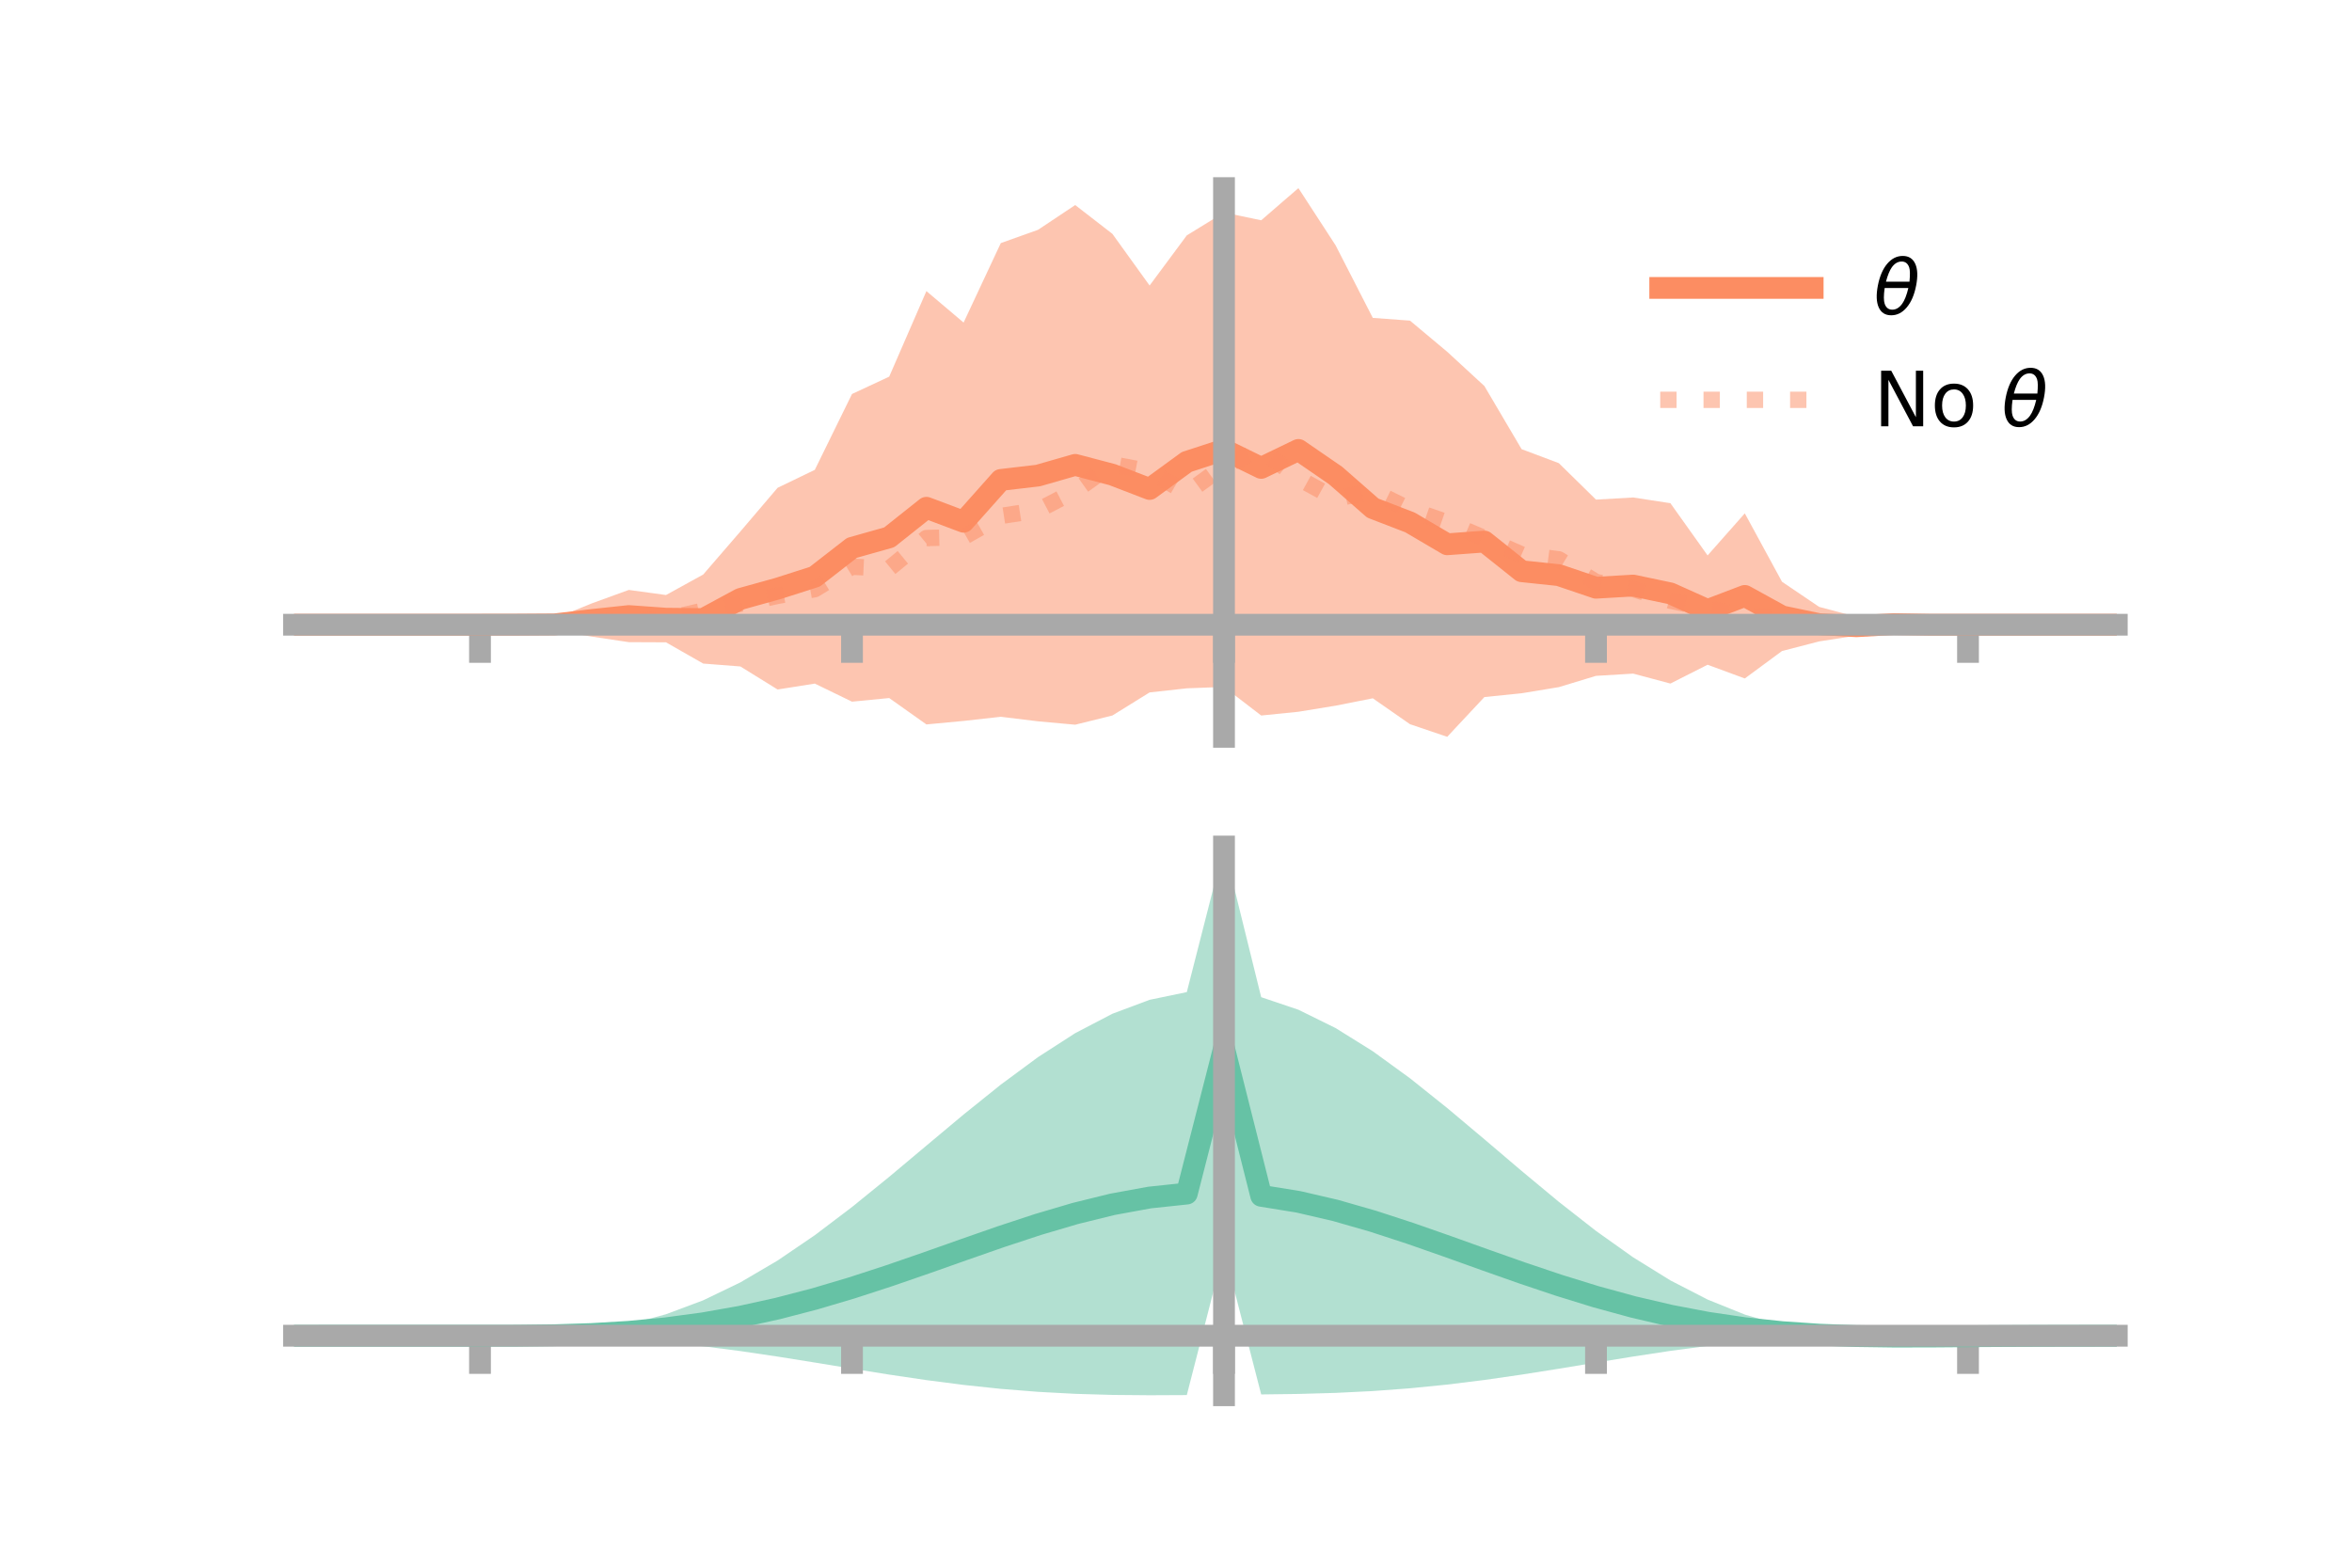 <?xml version="1.0" encoding="utf-8" standalone="no"?>
<!DOCTYPE svg PUBLIC "-//W3C//DTD SVG 1.1//EN"
  "http://www.w3.org/Graphics/SVG/1.1/DTD/svg11.dtd">
<!-- Created with matplotlib (https://matplotlib.org/) -->
<svg height="144pt" version="1.1" viewBox="0 0 216 144" width="216pt" xmlns="http://www.w3.org/2000/svg" xmlns:xlink="http://www.w3.org/1999/xlink">
 <defs>
  <style type="text/css">*{stroke-linecap:butt;stroke-linejoin:round;}</style>
 </defs>
 <g id="figure_1">
  <g id="patch_1">
   <path d="M 0 144 
L 216 144 
L 216 0 
L 0 0 
z
" style="fill:none;"/>
  </g>
  <g id="axes_1">
   <g id="patch_2">
    <path d="M 27 67.68 
L 194.4 67.68 
L 194.4 17.28 
L 27 17.28 
z
" style="fill:none;"/>
   </g>
   <g id="PolyCollection_1">
    <path clip-path="url(#pe8ee0fcbc0)" d="M 27 57.382 
L 27 57.382 
L 30.416 57.382 
L 33.833 57.382 
L 37.249 57.382 
L 40.665 57.382 
L 44.082 57.382 
L 47.498 57.338 
L 50.914 56.829 
L 54.331 55.43 
L 57.747 54.188 
L 61.163 54.656 
L 64.58 52.773 
L 67.996 48.817 
L 71.412 44.807 
L 74.829 43.158 
L 78.245 36.191 
L 81.661 34.597 
L 85.078 26.739 
L 88.494 29.629 
L 91.91 22.33 
L 95.327 21.11 
L 98.743 18.835 
L 102.159 21.481 
L 105.576 26.227 
L 108.992 21.621 
L 112.408 19.521 
L 115.824 20.234 
L 119.241 17.28 
L 122.657 22.534 
L 126.073 29.199 
L 129.49 29.452 
L 132.906 32.312 
L 136.322 35.459 
L 139.739 41.258 
L 143.155 42.541 
L 146.571 45.892 
L 149.988 45.696 
L 153.404 46.221 
L 156.82 51.019 
L 160.237 47.154 
L 163.653 53.436 
L 167.069 55.747 
L 170.486 56.657 
L 173.902 56.664 
L 177.318 57.362 
L 180.735 57.382 
L 184.151 57.382 
L 187.567 57.382 
L 190.984 57.382 
L 194.4 57.382 
L 194.4 57.382 
L 194.4 57.382 
L 190.984 57.382 
L 187.567 57.382 
L 184.151 57.382 
L 180.735 57.382 
L 177.318 57.407 
L 173.902 57.991 
L 170.486 58.386 
L 167.069 58.916 
L 163.653 59.8 
L 160.237 62.321 
L 156.82 61.06 
L 153.404 62.788 
L 149.988 61.875 
L 146.571 62.081 
L 143.155 63.117 
L 139.739 63.68 
L 136.322 64.028 
L 132.906 67.68 
L 129.49 66.522 
L 126.073 64.142 
L 122.657 64.82 
L 119.241 65.378 
L 115.824 65.724 
L 112.408 63.097 
L 108.992 63.226 
L 105.576 63.603 
L 102.159 65.722 
L 98.743 66.568 
L 95.327 66.257 
L 91.91 65.84 
L 88.494 66.221 
L 85.078 66.542 
L 81.661 64.119 
L 78.245 64.451 
L 74.829 62.792 
L 71.412 63.334 
L 67.996 61.218 
L 64.58 60.952 
L 61.163 59.001 
L 57.747 58.986 
L 54.331 58.473 
L 50.914 57.879 
L 47.498 57.414 
L 44.082 57.382 
L 40.665 57.382 
L 37.249 57.382 
L 33.833 57.382 
L 30.416 57.382 
L 27 57.382 
z
" style="fill:#fc8d62;fill-opacity:0.5;"/>
   </g>
   <g id="matplotlib.axis_1">
    <g id="xtick_1">
     <g id="line2d_1">
      <defs>
       <path d="M 0 0 
L 0 3.5 
" id="m08c75217b4" style="stroke:#a9a9a9;stroke-width:2;"/>
      </defs>
      <g>
       <use style="fill:#a9a9a9;stroke:#a9a9a9;stroke-width:2;" x="44.082" xlink:href="#m08c75217b4" y="57.382"/>
      </g>
     </g>
    </g>
    <g id="xtick_2">
     <g id="line2d_2">
      <g>
       <use style="fill:#a9a9a9;stroke:#a9a9a9;stroke-width:2;" x="78.245" xlink:href="#m08c75217b4" y="57.382"/>
      </g>
     </g>
    </g>
    <g id="xtick_3">
     <g id="line2d_3">
      <g>
       <use style="fill:#a9a9a9;stroke:#a9a9a9;stroke-width:2;" x="112.408" xlink:href="#m08c75217b4" y="57.382"/>
      </g>
     </g>
    </g>
    <g id="xtick_4">
     <g id="line2d_4">
      <g>
       <use style="fill:#a9a9a9;stroke:#a9a9a9;stroke-width:2;" x="146.571" xlink:href="#m08c75217b4" y="57.382"/>
      </g>
     </g>
    </g>
    <g id="xtick_5">
     <g id="line2d_5">
      <g>
       <use style="fill:#a9a9a9;stroke:#a9a9a9;stroke-width:2;" x="180.735" xlink:href="#m08c75217b4" y="57.382"/>
      </g>
     </g>
    </g>
   </g>
   <g id="matplotlib.axis_2"/>
   <g id="line2d_6">
    <path clip-path="url(#pe8ee0fcbc0)" d="M 27 57.382 
L 30.416 57.382 
L 33.833 57.382 
L 37.249 57.382 
L 40.665 57.382 
L 44.082 57.382 
L 47.498 57.376 
L 50.914 57.354 
L 54.331 56.952 
L 57.747 56.587 
L 61.163 56.829 
L 64.58 56.863 
L 67.996 55.017 
L 71.412 54.07 
L 74.829 52.975 
L 78.245 50.321 
L 81.661 49.358 
L 85.078 46.641 
L 88.494 47.925 
L 91.91 44.085 
L 95.327 43.684 
L 98.743 42.702 
L 102.159 43.601 
L 105.576 44.915 
L 108.992 42.424 
L 112.408 41.309 
L 115.824 42.979 
L 119.241 41.329 
L 122.657 43.677 
L 126.073 46.671 
L 129.49 47.987 
L 132.906 49.996 
L 136.322 49.744 
L 139.739 52.469 
L 143.155 52.829 
L 146.571 53.987 
L 149.988 53.786 
L 153.404 54.505 
L 156.82 56.039 
L 160.237 54.738 
L 163.653 56.618 
L 167.069 57.332 
L 170.486 57.522 
L 173.902 57.327 
L 177.318 57.385 
L 180.735 57.382 
L 184.151 57.382 
L 187.567 57.382 
L 190.984 57.382 
L 194.4 57.382 
" style="fill:none;stroke:#fc8d62;stroke-linecap:square;stroke-width:2;"/>
   </g>
   <g id="line2d_7">
    <path clip-path="url(#pe8ee0fcbc0)" d="M 27 57.382 
L 30.416 57.382 
L 33.833 57.382 
L 37.249 57.382 
L 40.665 57.382 
L 44.082 57.382 
L 47.498 57.38 
L 50.914 57.287 
L 54.331 57.102 
L 57.747 57.016 
L 61.163 56.876 
L 64.58 56.087 
L 67.996 55.458 
L 71.412 54.734 
L 74.829 54.12 
L 78.245 52.057 
L 81.661 52.221 
L 85.078 49.421 
L 88.494 49.336 
L 91.91 47.394 
L 95.327 46.868 
L 98.743 45.09 
L 102.159 42.647 
L 105.576 43.298 
L 108.992 45.284 
L 112.408 42.789 
L 115.824 41.309 
L 119.241 43.934 
L 122.657 45.814 
L 126.073 45.106 
L 129.49 46.801 
L 132.906 47.977 
L 136.322 49.426 
L 139.739 50.928 
L 143.155 51.377 
L 146.571 53.457 
L 149.988 54.101 
L 153.404 55.179 
L 156.82 55.891 
L 160.237 56.579 
L 163.653 56.69 
L 167.069 57.156 
L 170.486 57.444 
L 173.902 57.387 
L 177.318 57.382 
L 180.735 57.382 
L 184.151 57.382 
L 187.567 57.382 
L 190.984 57.382 
L 194.4 57.382 
" style="fill:none;stroke:#fc8d62;stroke-dasharray:1.5,2.475;stroke-dashoffset:0;stroke-opacity:0.5;stroke-width:1.5;"/>
   </g>
   <g id="patch_3">
    <path d="M 112.408 67.68 
L 112.408 17.28 
" style="fill:none;stroke:#a9a9a9;stroke-linecap:square;stroke-linejoin:miter;stroke-width:2;"/>
   </g>
   <g id="patch_4">
    <path d="M 194.4 67.68 
L 194.4 17.28 
" style="fill:none;"/>
   </g>
   <g id="patch_5">
    <path d="M 27 57.382 
L 194.4 57.382 
" style="fill:none;stroke:#a9a9a9;stroke-linecap:square;stroke-linejoin:miter;stroke-width:2;"/>
   </g>
   <g id="patch_6">
    <path d="M 27 17.28 
L 194.4 17.28 
" style="fill:none;"/>
   </g>
   <g id="legend_1">
    <g id="line2d_8">
     <path d="M 152.47 26.449 
L 166.47 26.449 
" style="fill:none;stroke:#fc8d62;stroke-linecap:square;stroke-width:2;"/>
    </g>
    <g id="line2d_9"/>
    <g id="text_1">
     <!-- $\theta$ -->
     <g transform="translate(172.07 28.899)scale(0.07 -0.07)">
      <defs>
       <path d="M 45.516 34.672 
L 14.453 34.672 
Q 12.359 20.062 14.5 13.875 
Q 17.188 6.25 24.469 6.25 
Q 31.781 6.25 37.359 13.922 
Q 42.234 20.656 45.516 34.672 
z
M 47.016 42.969 
Q 48.344 56.844 46.625 61.719 
Q 43.953 69.438 36.766 69.438 
Q 29.297 69.438 23.828 61.812 
Q 19.531 55.672 16.156 42.969 
z
M 38.188 76.766 
Q 49.906 76.766 54.594 66.406 
Q 59.281 56.109 55.719 37.844 
Q 52.203 19.625 43.453 9.281 
Q 34.766 -1.125 23.047 -1.125 
Q 11.281 -1.125 6.641 9.281 
Q 2 19.625 5.516 37.844 
Q 9.078 56.109 17.719 66.406 
Q 26.422 76.766 38.188 76.766 
z
" id="DejaVuSans-Oblique-952"/>
      </defs>
      <use transform="translate(0 0.234)" xlink:href="#DejaVuSans-Oblique-952"/>
     </g>
    </g>
    <g id="line2d_10">
     <path d="M 152.47 36.724 
L 166.47 36.724 
" style="fill:none;stroke:#fc8d62;stroke-dasharray:1.5,2.475;stroke-dashoffset:0;stroke-opacity:0.5;stroke-width:1.5;"/>
    </g>
    <g id="line2d_11"/>
    <g id="text_2">
     <!-- No $\theta$ -->
     <g transform="translate(172.07 39.174)scale(0.07 -0.07)">
      <defs>
       <path d="M 9.812 72.906 
L 23.094 72.906 
L 55.422 11.922 
L 55.422 72.906 
L 64.984 72.906 
L 64.984 0 
L 51.703 0 
L 19.391 60.984 
L 19.391 0 
L 9.812 0 
z
" id="DejaVuSans-78"/>
       <path d="M 30.609 48.391 
Q 23.391 48.391 19.188 42.75 
Q 14.984 37.109 14.984 27.297 
Q 14.984 17.484 19.156 11.844 
Q 23.344 6.203 30.609 6.203 
Q 37.797 6.203 41.984 11.859 
Q 46.188 17.531 46.188 27.297 
Q 46.188 37.016 41.984 42.703 
Q 37.797 48.391 30.609 48.391 
z
M 30.609 56 
Q 42.328 56 49.016 48.375 
Q 55.719 40.766 55.719 27.297 
Q 55.719 13.875 49.016 6.219 
Q 42.328 -1.422 30.609 -1.422 
Q 18.844 -1.422 12.172 6.219 
Q 5.516 13.875 5.516 27.297 
Q 5.516 40.766 12.172 48.375 
Q 18.844 56 30.609 56 
z
" id="DejaVuSans-111"/>
       <path id="DejaVuSans-32"/>
      </defs>
      <use transform="translate(0 0.234)" xlink:href="#DejaVuSans-78"/>
      <use transform="translate(74.805 0.234)" xlink:href="#DejaVuSans-111"/>
      <use transform="translate(135.986 0.234)" xlink:href="#DejaVuSans-32"/>
      <use transform="translate(167.773 0.234)" xlink:href="#DejaVuSans-Oblique-952"/>
     </g>
    </g>
   </g>
  </g>
  <g id="axes_2">
   <g id="patch_7">
    <path d="M 27 128.16 
L 194.4 128.16 
L 194.4 77.76 
L 27 77.76 
z
" style="fill:none;"/>
   </g>
   <g id="PolyCollection_2">
    <path clip-path="url(#p44a2218a6e)" d="M 27 122.698 
L 27 122.692 
L 30.416 122.693 
L 33.833 122.694 
L 37.249 122.694 
L 40.665 122.694 
L 44.082 122.694 
L 47.498 122.675 
L 50.914 122.55 
L 54.331 122.23 
L 57.747 121.638 
L 61.163 120.72 
L 64.58 119.441 
L 67.996 117.792 
L 71.412 115.786 
L 74.829 113.46 
L 78.245 110.871 
L 81.661 108.098 
L 85.078 105.232 
L 88.494 102.374 
L 91.91 99.628 
L 95.327 97.103 
L 98.743 94.901 
L 102.159 93.118 
L 105.576 91.838 
L 108.992 91.13 
L 112.408 77.76 
L 115.824 91.596 
L 119.241 92.749 
L 122.657 94.432 
L 126.073 96.563 
L 129.49 99.045 
L 132.906 101.776 
L 136.322 104.648 
L 139.739 107.554 
L 143.155 110.392 
L 146.571 113.067 
L 149.988 115.495 
L 153.404 117.611 
L 156.82 119.37 
L 160.237 120.75 
L 163.653 121.75 
L 167.069 122.374 
L 170.486 122.562 
L 173.902 122.566 
L 177.318 122.587 
L 180.735 122.621 
L 184.151 122.649 
L 187.567 122.668 
L 190.984 122.681 
L 194.4 122.688 
L 194.4 122.706 
L 194.4 122.706 
L 190.984 122.72 
L 187.567 122.746 
L 184.151 122.79 
L 180.735 122.859 
L 177.318 122.944 
L 173.902 122.975 
L 170.486 122.885 
L 167.069 122.818 
L 163.653 122.974 
L 160.237 123.252 
L 156.82 123.627 
L 153.404 124.084 
L 149.988 124.604 
L 146.571 125.16 
L 143.155 125.724 
L 139.739 126.265 
L 136.322 126.758 
L 132.906 127.181 
L 129.49 127.522 
L 126.073 127.775 
L 122.657 127.944 
L 119.241 128.04 
L 115.824 128.086 
L 112.408 114.829 
L 108.992 128.144 
L 105.576 128.16 
L 102.159 128.13 
L 98.743 128.03 
L 95.327 127.847 
L 91.91 127.574 
L 88.494 127.212 
L 85.078 126.77 
L 81.661 126.264 
L 78.245 125.717 
L 74.829 125.156 
L 71.412 124.609 
L 67.996 124.103 
L 64.58 123.662 
L 61.163 123.301 
L 57.747 123.028 
L 54.331 122.845 
L 50.914 122.742 
L 47.498 122.701 
L 44.082 122.694 
L 40.665 122.694 
L 37.249 122.694 
L 33.833 122.694 
L 30.416 122.695 
L 27 122.698 
z
" style="fill:#66c2a5;fill-opacity:0.5;"/>
   </g>
   <g id="matplotlib.axis_3">
    <g id="xtick_6">
     <g id="line2d_12">
      <g>
       <use style="fill:#a9a9a9;stroke:#a9a9a9;stroke-width:2;" x="44.082" xlink:href="#m08c75217b4" y="122.694"/>
      </g>
     </g>
    </g>
    <g id="xtick_7">
     <g id="line2d_13">
      <g>
       <use style="fill:#a9a9a9;stroke:#a9a9a9;stroke-width:2;" x="78.245" xlink:href="#m08c75217b4" y="122.694"/>
      </g>
     </g>
    </g>
    <g id="xtick_8">
     <g id="line2d_14">
      <g>
       <use style="fill:#a9a9a9;stroke:#a9a9a9;stroke-width:2;" x="112.408" xlink:href="#m08c75217b4" y="122.694"/>
      </g>
     </g>
    </g>
    <g id="xtick_9">
     <g id="line2d_15">
      <g>
       <use style="fill:#a9a9a9;stroke:#a9a9a9;stroke-width:2;" x="146.571" xlink:href="#m08c75217b4" y="122.694"/>
      </g>
     </g>
    </g>
    <g id="xtick_10">
     <g id="line2d_16">
      <g>
       <use style="fill:#a9a9a9;stroke:#a9a9a9;stroke-width:2;" x="180.735" xlink:href="#m08c75217b4" y="122.694"/>
      </g>
     </g>
    </g>
   </g>
   <g id="matplotlib.axis_4"/>
   <g id="line2d_17">
    <path clip-path="url(#p44a2218a6e)" d="M 27 122.695 
L 30.416 122.694 
L 33.833 122.694 
L 37.249 122.694 
L 40.665 122.694 
L 44.082 122.694 
L 47.498 122.688 
L 50.914 122.646 
L 54.331 122.537 
L 57.747 122.333 
L 61.163 122.01 
L 64.58 121.552 
L 67.996 120.948 
L 71.412 120.197 
L 74.829 119.308 
L 78.245 118.294 
L 81.661 117.181 
L 85.078 116.001 
L 88.494 114.793 
L 91.91 113.601 
L 95.327 112.475 
L 98.743 111.466 
L 102.159 110.624 
L 105.576 109.999 
L 108.992 109.637 
L 112.408 96.295 
L 115.824 109.841 
L 119.241 110.394 
L 122.657 111.188 
L 126.073 112.169 
L 129.49 113.284 
L 132.906 114.479 
L 136.322 115.703 
L 139.739 116.91 
L 143.155 118.058 
L 146.571 119.114 
L 149.988 120.049 
L 153.404 120.848 
L 156.82 121.498 
L 160.237 122.001 
L 163.653 122.362 
L 167.069 122.596 
L 170.486 122.724 
L 173.902 122.77 
L 177.318 122.766 
L 180.735 122.74 
L 184.151 122.72 
L 187.567 122.707 
L 190.984 122.7 
L 194.4 122.697 
" style="fill:none;stroke:#66c2a5;stroke-linecap:square;stroke-width:2;"/>
   </g>
   <g id="patch_8">
    <path d="M 112.408 128.16 
L 112.408 77.76 
" style="fill:none;stroke:#a9a9a9;stroke-linecap:square;stroke-linejoin:miter;stroke-width:2;"/>
   </g>
   <g id="patch_9">
    <path d="M 194.4 128.16 
L 194.4 77.76 
" style="fill:none;"/>
   </g>
   <g id="patch_10">
    <path d="M 27 122.694 
L 194.4 122.694 
" style="fill:none;stroke:#a9a9a9;stroke-linecap:square;stroke-linejoin:miter;stroke-width:2;"/>
   </g>
   <g id="patch_11">
    <path d="M 27 77.76 
L 194.4 77.76 
" style="fill:none;"/>
   </g>
  </g>
 </g>
 <defs>
  <clipPath id="pe8ee0fcbc0">
   <rect height="50.4" width="167.4" x="27" y="17.28"/>
  </clipPath>
  <clipPath id="p44a2218a6e">
   <rect height="50.4" width="167.4" x="27" y="77.76"/>
  </clipPath>
 </defs>
</svg>
